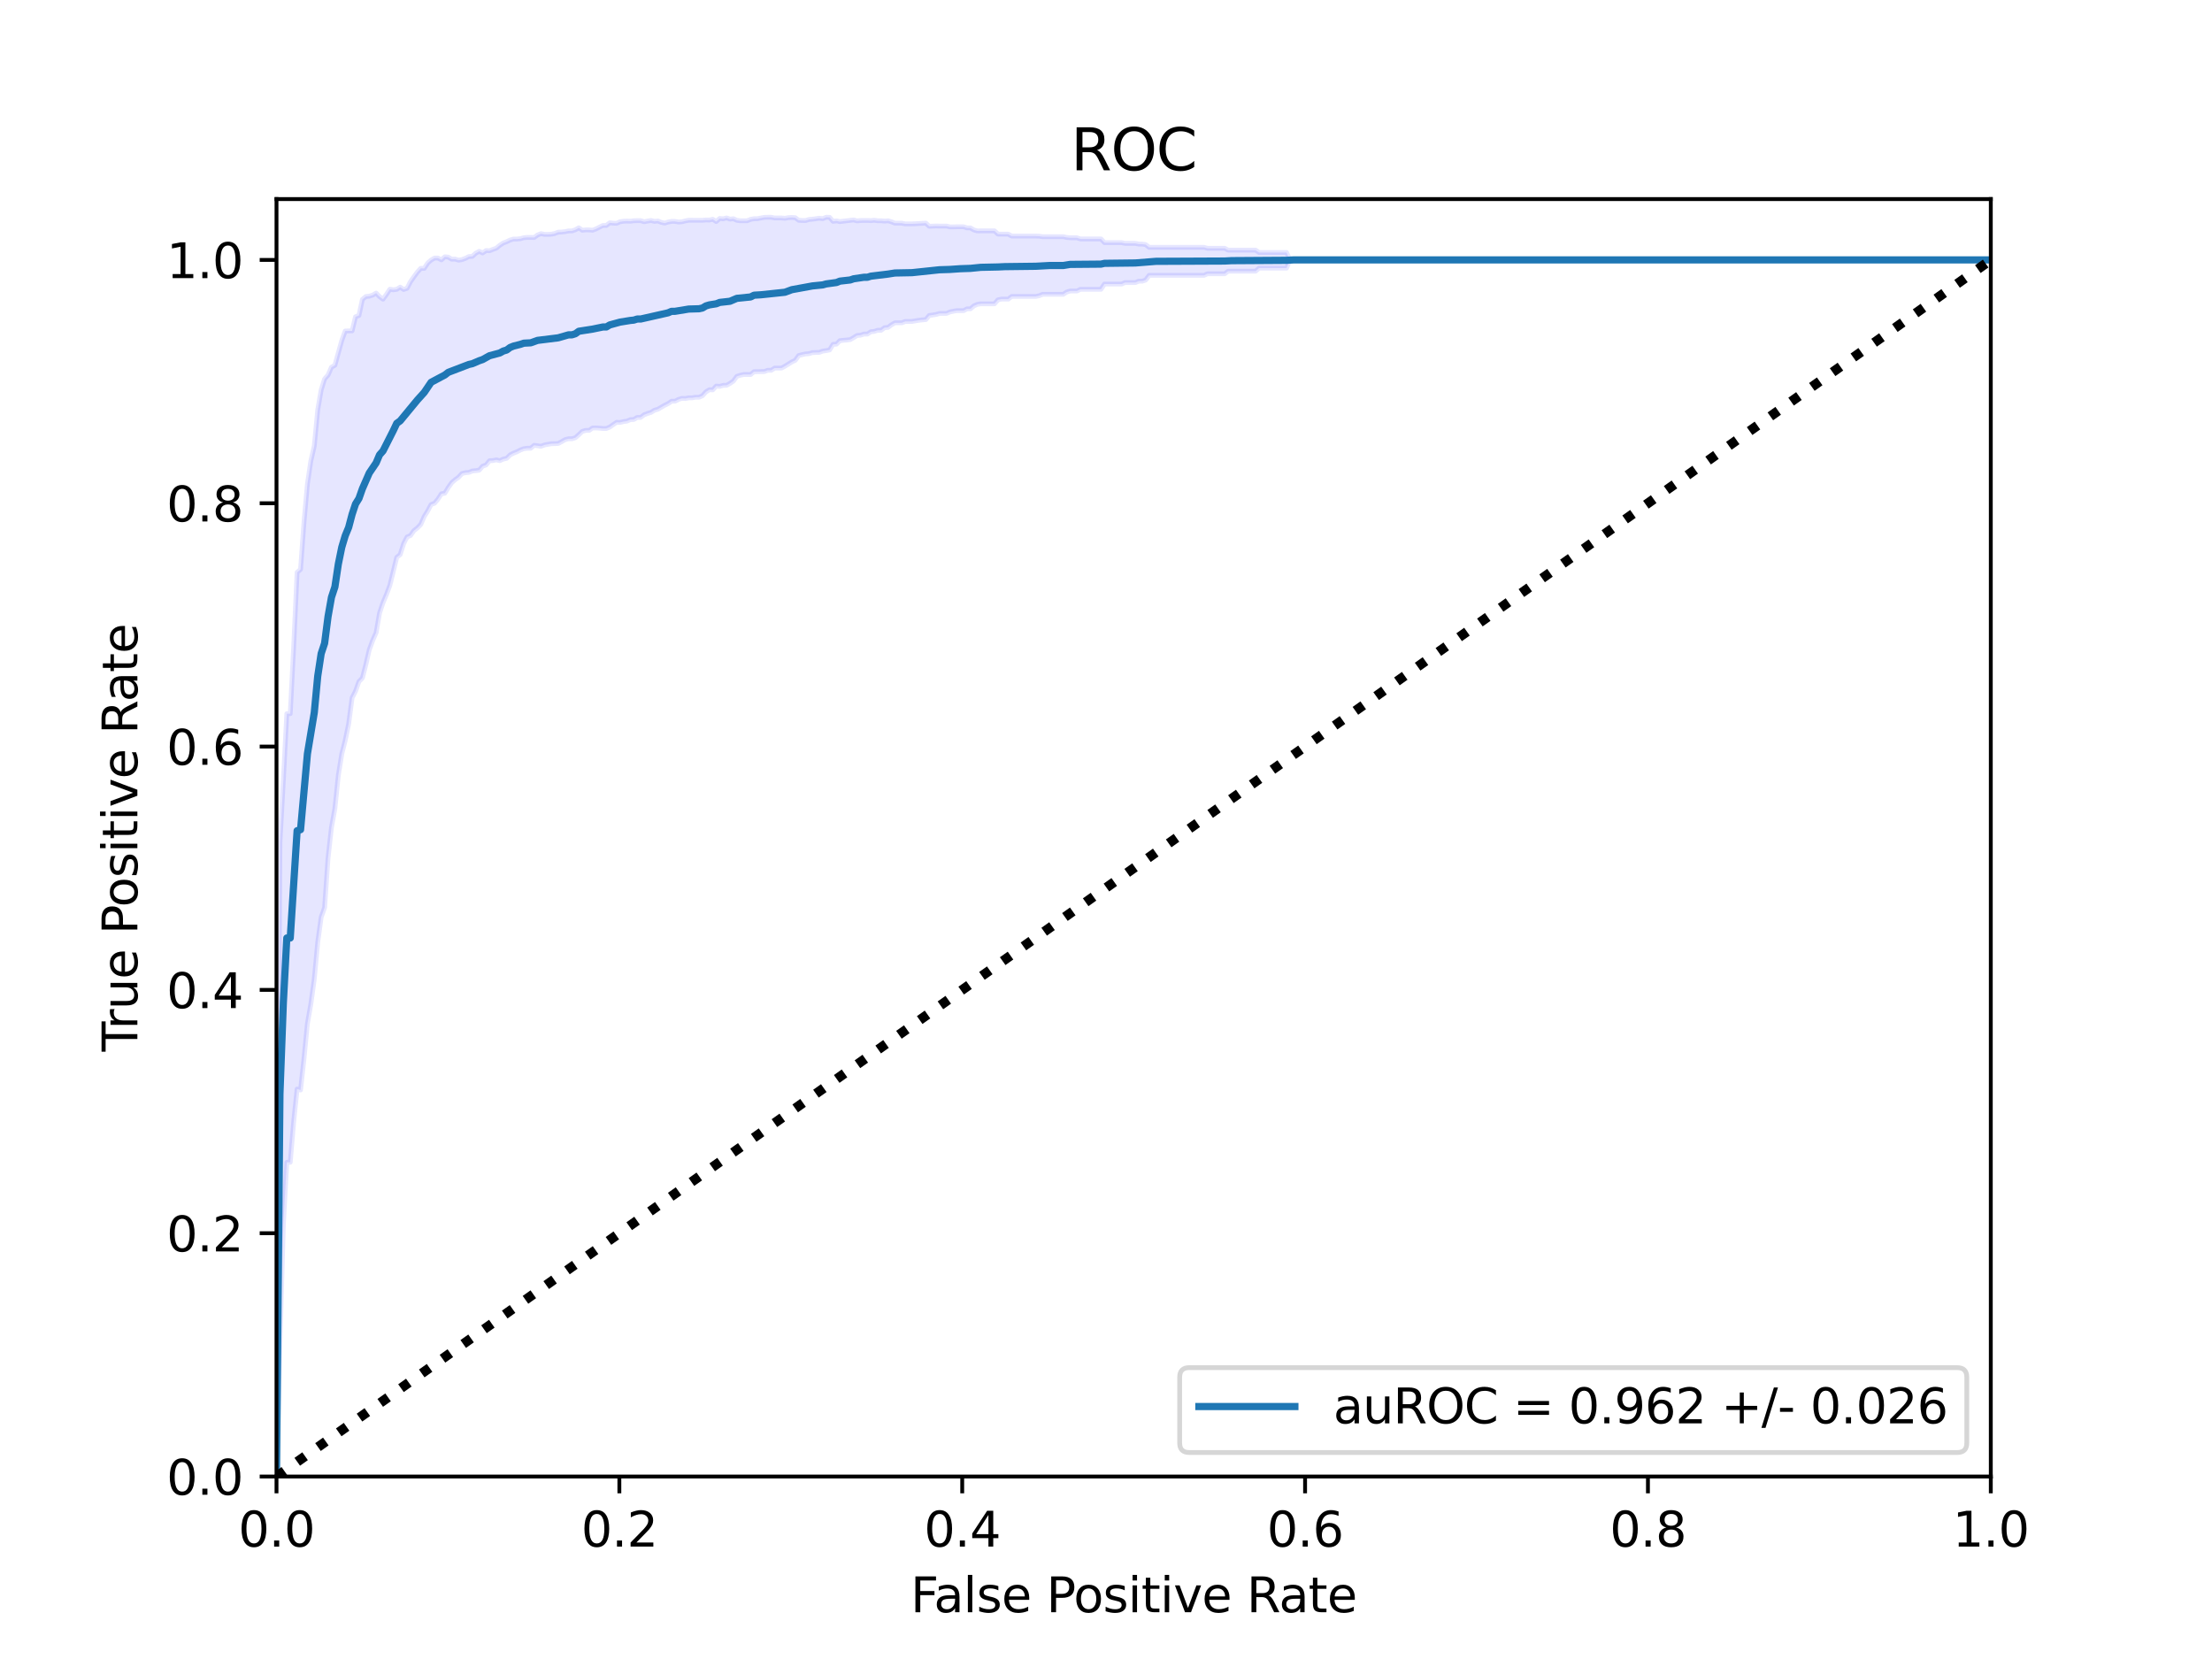 <?xml version="1.0" encoding="utf-8" standalone="no"?>
<!DOCTYPE svg PUBLIC "-//W3C//DTD SVG 1.1//EN"
  "http://www.w3.org/Graphics/SVG/1.1/DTD/svg11.dtd">
<svg xmlns:xlink="http://www.w3.org/1999/xlink" width="460.8pt" height="345.6pt" viewBox="0 0 460.8 345.6" xmlns="http://www.w3.org/2000/svg" version="1.1">
 <defs>
  <style type="text/css">*{stroke-linejoin: round; stroke-linecap: butt}</style>
 </defs>
 <g id="figure_1">
  <g id="patch_1">
   <path d="M 0 345.6 
L 460.8 345.6 
L 460.8 0 
L 0 0 
z
" style="fill: #ffffff"/>
  </g>
  <g id="axes_1">
   <g id="patch_2">
    <path d="M 57.6 307.584 
L 414.72 307.584 
L 414.72 41.472 
L 57.6 41.472 
z
" style="fill: #ffffff"/>
   </g>
   <g id="PolyCollection_1">
    <defs>
     <path id="m5f102ff384" d="M 57.6 -38.016 
L 57.6 -38.016 
L 58.316 -65.383 
L 59.031 -90.526 
L 59.747 -103.469 
L 60.463 -103.469 
L 61.178 -111.899 
L 61.894 -118.733 
L 62.61 -118.539 
L 63.325 -125.03 
L 64.041 -132.363 
L 64.757 -136.459 
L 65.472 -141.643 
L 66.188 -149.293 
L 66.904 -154.514 
L 67.619 -156.521 
L 68.335 -166.818 
L 69.051 -173.236 
L 69.766 -177.183 
L 70.482 -184.096 
L 71.198 -188.542 
L 71.913 -191.344 
L 72.629 -194.796 
L 73.345 -200.218 
L 74.06 -201.611 
L 74.776 -203.633 
L 75.492 -204.348 
L 76.207 -207.131 
L 76.923 -210.222 
L 77.639 -212.187 
L 78.354 -213.803 
L 79.07 -217.906 
L 79.786 -220.047 
L 80.501 -221.749 
L 81.217 -223.653 
L 81.933 -226.572 
L 82.648 -229.501 
L 83.364 -230.068 
L 84.08 -232.349 
L 84.796 -233.739 
L 85.511 -234.041 
L 86.227 -235.057 
L 86.943 -235.617 
L 87.658 -236.355 
L 88.374 -238.004 
L 89.09 -239.144 
L 89.805 -240.493 
L 90.521 -240.765 
L 91.237 -241.63 
L 91.952 -242.742 
L 92.668 -242.852 
L 93.384 -244.034 
L 94.099 -245.048 
L 94.815 -245.665 
L 95.531 -246.184 
L 96.246 -246.962 
L 96.962 -247.133 
L 97.678 -247.199 
L 98.393 -247.485 
L 99.109 -247.552 
L 99.825 -247.658 
L 100.54 -248.486 
L 101.256 -248.74 
L 101.972 -249.627 
L 102.687 -249.657 
L 103.403 -249.805 
L 104.119 -249.636 
L 104.834 -249.961 
L 105.55 -250.125 
L 106.266 -250.837 
L 106.981 -251.205 
L 107.697 -251.481 
L 108.413 -251.86 
L 109.128 -252.132 
L 109.844 -252.225 
L 110.56 -252.225 
L 111.275 -252.831 
L 111.991 -252.738 
L 112.707 -252.631 
L 113.422 -252.904 
L 114.138 -253.042 
L 114.854 -253.156 
L 115.569 -253.183 
L 116.285 -253.213 
L 117.001 -253.598 
L 117.716 -254.008 
L 118.432 -254.2 
L 119.148 -254.2 
L 119.863 -254.416 
L 120.579 -255.045 
L 121.295 -255.732 
L 122.01 -255.941 
L 122.726 -255.941 
L 123.442 -256.438 
L 124.157 -256.455 
L 124.873 -256.404 
L 125.589 -256.337 
L 126.304 -256.337 
L 127.02 -256.63 
L 127.736 -257.141 
L 128.451 -257.624 
L 129.167 -257.597 
L 129.883 -257.772 
L 130.598 -257.872 
L 131.314 -258.181 
L 132.03 -258.219 
L 132.745 -258.648 
L 133.461 -258.648 
L 134.177 -259.191 
L 134.893 -259.465 
L 135.608 -259.685 
L 136.324 -260.136 
L 137.04 -260.35 
L 137.755 -260.763 
L 138.471 -261.175 
L 139.187 -261.526 
L 139.902 -262.02 
L 140.618 -262.02 
L 141.334 -262.394 
L 142.049 -262.614 
L 142.765 -262.581 
L 143.481 -262.726 
L 144.196 -262.726 
L 144.912 -262.85 
L 145.628 -262.85 
L 146.343 -263.168 
L 147.059 -263.968 
L 147.775 -264.412 
L 148.49 -264.388 
L 149.206 -265.179 
L 149.922 -265.109 
L 150.637 -265.322 
L 151.353 -265.328 
L 152.069 -265.729 
L 152.784 -266.224 
L 153.5 -267.203 
L 154.216 -267.427 
L 154.931 -267.584 
L 155.647 -267.584 
L 156.363 -267.576 
L 157.078 -268.173 
L 157.794 -268.173 
L 158.51 -268.196 
L 159.225 -268.2 
L 159.941 -268.461 
L 160.657 -268.461 
L 161.372 -268.922 
L 162.088 -268.922 
L 162.804 -268.922 
L 163.519 -269.316 
L 164.235 -269.754 
L 164.951 -270.21 
L 165.666 -270.535 
L 166.382 -271.535 
L 167.098 -271.724 
L 167.813 -271.872 
L 168.529 -271.929 
L 169.245 -272.143 
L 169.96 -272.17 
L 170.676 -272.193 
L 171.392 -272.458 
L 172.107 -272.56 
L 172.823 -272.706 
L 173.539 -273.866 
L 174.254 -273.909 
L 174.97 -274.64 
L 175.686 -274.708 
L 176.401 -274.774 
L 177.117 -274.858 
L 177.833 -275.266 
L 178.548 -275.715 
L 179.264 -275.772 
L 179.98 -276.012 
L 180.695 -276.012 
L 181.411 -276.494 
L 182.127 -276.564 
L 182.842 -276.799 
L 183.558 -276.799 
L 184.274 -277.342 
L 184.989 -277.4 
L 185.705 -277.933 
L 186.421 -278.351 
L 187.137 -278.351 
L 187.852 -278.351 
L 188.568 -278.638 
L 189.284 -278.638 
L 189.999 -278.638 
L 190.715 -278.767 
L 191.431 -278.883 
L 192.146 -278.965 
L 192.862 -279.027 
L 193.578 -279.878 
L 194.293 -279.981 
L 195.009 -280.092 
L 195.725 -280.307 
L 196.44 -280.307 
L 197.156 -280.307 
L 197.872 -280.611 
L 198.587 -280.763 
L 199.303 -280.886 
L 200.019 -280.886 
L 200.734 -280.886 
L 201.45 -281.265 
L 202.166 -281.265 
L 202.881 -281.881 
L 203.597 -282.201 
L 204.313 -282.312 
L 205.028 -282.312 
L 205.744 -282.312 
L 206.46 -282.312 
L 207.175 -282.312 
L 207.891 -283.141 
L 208.607 -283.29 
L 209.322 -283.29 
L 210.038 -283.29 
L 210.754 -283.845 
L 211.469 -283.845 
L 212.185 -283.845 
L 212.901 -283.845 
L 213.616 -283.845 
L 214.332 -283.845 
L 215.048 -283.845 
L 215.763 -283.845 
L 216.479 -283.999 
L 217.195 -284.286 
L 217.91 -284.286 
L 218.626 -284.286 
L 219.342 -284.286 
L 220.057 -284.286 
L 220.773 -284.286 
L 221.489 -284.286 
L 222.204 -284.757 
L 222.92 -284.978 
L 223.636 -284.978 
L 224.351 -284.978 
L 225.067 -285.333 
L 225.783 -285.333 
L 226.498 -285.333 
L 227.214 -285.333 
L 227.93 -285.333 
L 228.645 -285.333 
L 229.361 -285.333 
L 230.077 -286.429 
L 230.792 -286.429 
L 231.508 -286.429 
L 232.224 -286.429 
L 232.939 -286.429 
L 233.655 -286.429 
L 234.371 -286.737 
L 235.086 -286.737 
L 235.802 -286.737 
L 236.518 -286.737 
L 237.234 -287.03 
L 237.949 -287.03 
L 238.665 -287.259 
L 239.381 -288.242 
L 240.096 -288.242 
L 240.812 -288.242 
L 241.528 -288.242 
L 242.243 -288.242 
L 242.959 -288.242 
L 243.675 -288.242 
L 244.39 -288.242 
L 245.106 -288.242 
L 245.822 -288.242 
L 246.537 -288.242 
L 247.253 -288.242 
L 247.969 -288.242 
L 248.684 -288.242 
L 249.4 -288.242 
L 250.116 -288.242 
L 250.831 -288.242 
L 251.547 -288.57 
L 252.263 -288.57 
L 252.978 -288.57 
L 253.694 -288.57 
L 254.41 -288.57 
L 255.125 -288.57 
L 255.841 -289.109 
L 256.557 -289.109 
L 257.272 -289.109 
L 257.988 -289.109 
L 258.704 -289.109 
L 259.419 -289.109 
L 260.135 -289.109 
L 260.851 -289.109 
L 261.566 -289.109 
L 262.282 -289.747 
L 262.998 -289.747 
L 263.713 -289.747 
L 264.429 -289.747 
L 265.145 -289.747 
L 265.86 -289.747 
L 266.576 -289.747 
L 267.292 -289.747 
L 268.007 -289.747 
L 268.723 -291.456 
L 269.439 -291.456 
L 270.154 -291.456 
L 270.87 -291.456 
L 271.586 -291.456 
L 272.301 -291.456 
L 273.017 -291.456 
L 273.733 -291.456 
L 274.448 -291.456 
L 275.164 -291.456 
L 275.88 -291.456 
L 276.595 -291.456 
L 277.311 -291.456 
L 278.027 -291.456 
L 278.742 -291.456 
L 279.458 -291.456 
L 280.174 -291.456 
L 280.889 -291.456 
L 281.605 -291.456 
L 282.321 -291.456 
L 283.036 -291.456 
L 283.752 -291.456 
L 284.468 -291.456 
L 285.183 -291.456 
L 285.899 -291.456 
L 286.615 -291.456 
L 287.331 -291.456 
L 288.046 -291.456 
L 288.762 -291.456 
L 289.478 -291.456 
L 290.193 -291.456 
L 290.909 -291.456 
L 291.625 -291.456 
L 292.34 -291.456 
L 293.056 -291.456 
L 293.772 -291.456 
L 294.487 -291.456 
L 295.203 -291.456 
L 295.919 -291.456 
L 296.634 -291.456 
L 297.35 -291.456 
L 298.066 -291.456 
L 298.781 -291.456 
L 299.497 -291.456 
L 300.213 -291.456 
L 300.928 -291.456 
L 301.644 -291.456 
L 302.36 -291.456 
L 303.075 -291.456 
L 303.791 -291.456 
L 304.507 -291.456 
L 305.222 -291.456 
L 305.938 -291.456 
L 306.654 -291.456 
L 307.369 -291.456 
L 308.085 -291.456 
L 308.801 -291.456 
L 309.516 -291.456 
L 310.232 -291.456 
L 310.948 -291.456 
L 311.663 -291.456 
L 312.379 -291.456 
L 313.095 -291.456 
L 313.81 -291.456 
L 314.526 -291.456 
L 315.242 -291.456 
L 315.957 -291.456 
L 316.673 -291.456 
L 317.389 -291.456 
L 318.104 -291.456 
L 318.82 -291.456 
L 319.536 -291.456 
L 320.251 -291.456 
L 320.967 -291.456 
L 321.683 -291.456 
L 322.398 -291.456 
L 323.114 -291.456 
L 323.83 -291.456 
L 324.545 -291.456 
L 325.261 -291.456 
L 325.977 -291.456 
L 326.692 -291.456 
L 327.408 -291.456 
L 328.124 -291.456 
L 328.839 -291.456 
L 329.555 -291.456 
L 330.271 -291.456 
L 330.986 -291.456 
L 331.702 -291.456 
L 332.418 -291.456 
L 333.133 -291.456 
L 333.849 -291.456 
L 334.565 -291.456 
L 335.28 -291.456 
L 335.996 -291.456 
L 336.712 -291.456 
L 337.427 -291.456 
L 338.143 -291.456 
L 338.859 -291.456 
L 339.575 -291.456 
L 340.29 -291.456 
L 341.006 -291.456 
L 341.722 -291.456 
L 342.437 -291.456 
L 343.153 -291.456 
L 343.869 -291.456 
L 344.584 -291.456 
L 345.3 -291.456 
L 346.016 -291.456 
L 346.731 -291.456 
L 347.447 -291.456 
L 348.163 -291.456 
L 348.878 -291.456 
L 349.594 -291.456 
L 350.31 -291.456 
L 351.025 -291.456 
L 351.741 -291.456 
L 352.457 -291.456 
L 353.172 -291.456 
L 353.888 -291.456 
L 354.604 -291.456 
L 355.319 -291.456 
L 356.035 -291.456 
L 356.751 -291.456 
L 357.466 -291.456 
L 358.182 -291.456 
L 358.898 -291.456 
L 359.613 -291.456 
L 360.329 -291.456 
L 361.045 -291.456 
L 361.76 -291.456 
L 362.476 -291.456 
L 363.192 -291.456 
L 363.907 -291.456 
L 364.623 -291.456 
L 365.339 -291.456 
L 366.054 -291.456 
L 366.77 -291.456 
L 367.486 -291.456 
L 368.201 -291.456 
L 368.917 -291.456 
L 369.633 -291.456 
L 370.348 -291.456 
L 371.064 -291.456 
L 371.78 -291.456 
L 372.495 -291.456 
L 373.211 -291.456 
L 373.927 -291.456 
L 374.642 -291.456 
L 375.358 -291.456 
L 376.074 -291.456 
L 376.789 -291.456 
L 377.505 -291.456 
L 378.221 -291.456 
L 378.936 -291.456 
L 379.652 -291.456 
L 380.368 -291.456 
L 381.083 -291.456 
L 381.799 -291.456 
L 382.515 -291.456 
L 383.23 -291.456 
L 383.946 -291.456 
L 384.662 -291.456 
L 385.377 -291.456 
L 386.093 -291.456 
L 386.809 -291.456 
L 387.524 -291.456 
L 388.24 -291.456 
L 388.956 -291.456 
L 389.672 -291.456 
L 390.387 -291.456 
L 391.103 -291.456 
L 391.819 -291.456 
L 392.534 -291.456 
L 393.25 -291.456 
L 393.966 -291.456 
L 394.681 -291.456 
L 395.397 -291.456 
L 396.113 -291.456 
L 396.828 -291.456 
L 397.544 -291.456 
L 398.26 -291.456 
L 398.975 -291.456 
L 399.691 -291.456 
L 400.407 -291.456 
L 401.122 -291.456 
L 401.838 -291.456 
L 402.554 -291.456 
L 403.269 -291.456 
L 403.985 -291.456 
L 404.701 -291.456 
L 405.416 -291.456 
L 406.132 -291.456 
L 406.848 -291.456 
L 407.563 -291.456 
L 408.279 -291.456 
L 408.995 -291.456 
L 409.71 -291.456 
L 410.426 -291.456 
L 411.142 -291.456 
L 411.857 -291.456 
L 412.573 -291.456 
L 413.289 -291.456 
L 414.004 -291.456 
L 414.72 -291.456 
L 414.72 -291.456 
L 414.72 -291.456 
L 414.004 -291.456 
L 413.289 -291.456 
L 412.573 -291.456 
L 411.857 -291.456 
L 411.142 -291.456 
L 410.426 -291.456 
L 409.71 -291.456 
L 408.995 -291.456 
L 408.279 -291.456 
L 407.563 -291.456 
L 406.848 -291.456 
L 406.132 -291.456 
L 405.416 -291.456 
L 404.701 -291.456 
L 403.985 -291.456 
L 403.269 -291.456 
L 402.554 -291.456 
L 401.838 -291.456 
L 401.122 -291.456 
L 400.407 -291.456 
L 399.691 -291.456 
L 398.975 -291.456 
L 398.26 -291.456 
L 397.544 -291.456 
L 396.828 -291.456 
L 396.113 -291.456 
L 395.397 -291.456 
L 394.681 -291.456 
L 393.966 -291.456 
L 393.25 -291.456 
L 392.534 -291.456 
L 391.819 -291.456 
L 391.103 -291.456 
L 390.387 -291.456 
L 389.672 -291.456 
L 388.956 -291.456 
L 388.24 -291.456 
L 387.524 -291.456 
L 386.809 -291.456 
L 386.093 -291.456 
L 385.377 -291.456 
L 384.662 -291.456 
L 383.946 -291.456 
L 383.23 -291.456 
L 382.515 -291.456 
L 381.799 -291.456 
L 381.083 -291.456 
L 380.368 -291.456 
L 379.652 -291.456 
L 378.936 -291.456 
L 378.221 -291.456 
L 377.505 -291.456 
L 376.789 -291.456 
L 376.074 -291.456 
L 375.358 -291.456 
L 374.642 -291.456 
L 373.927 -291.456 
L 373.211 -291.456 
L 372.495 -291.456 
L 371.78 -291.456 
L 371.064 -291.456 
L 370.348 -291.456 
L 369.633 -291.456 
L 368.917 -291.456 
L 368.201 -291.456 
L 367.486 -291.456 
L 366.77 -291.456 
L 366.054 -291.456 
L 365.339 -291.456 
L 364.623 -291.456 
L 363.907 -291.456 
L 363.192 -291.456 
L 362.476 -291.456 
L 361.76 -291.456 
L 361.045 -291.456 
L 360.329 -291.456 
L 359.613 -291.456 
L 358.898 -291.456 
L 358.182 -291.456 
L 357.466 -291.456 
L 356.751 -291.456 
L 356.035 -291.456 
L 355.319 -291.456 
L 354.604 -291.456 
L 353.888 -291.456 
L 353.172 -291.456 
L 352.457 -291.456 
L 351.741 -291.456 
L 351.025 -291.456 
L 350.31 -291.456 
L 349.594 -291.456 
L 348.878 -291.456 
L 348.163 -291.456 
L 347.447 -291.456 
L 346.731 -291.456 
L 346.016 -291.456 
L 345.3 -291.456 
L 344.584 -291.456 
L 343.869 -291.456 
L 343.153 -291.456 
L 342.437 -291.456 
L 341.722 -291.456 
L 341.006 -291.456 
L 340.29 -291.456 
L 339.575 -291.456 
L 338.859 -291.456 
L 338.143 -291.456 
L 337.427 -291.456 
L 336.712 -291.456 
L 335.996 -291.456 
L 335.28 -291.456 
L 334.565 -291.456 
L 333.849 -291.456 
L 333.133 -291.456 
L 332.418 -291.456 
L 331.702 -291.456 
L 330.986 -291.456 
L 330.271 -291.456 
L 329.555 -291.456 
L 328.839 -291.456 
L 328.124 -291.456 
L 327.408 -291.456 
L 326.692 -291.456 
L 325.977 -291.456 
L 325.261 -291.456 
L 324.545 -291.456 
L 323.83 -291.456 
L 323.114 -291.456 
L 322.398 -291.456 
L 321.683 -291.456 
L 320.967 -291.456 
L 320.251 -291.456 
L 319.536 -291.456 
L 318.82 -291.456 
L 318.104 -291.456 
L 317.389 -291.456 
L 316.673 -291.456 
L 315.957 -291.456 
L 315.242 -291.456 
L 314.526 -291.456 
L 313.81 -291.456 
L 313.095 -291.456 
L 312.379 -291.456 
L 311.663 -291.456 
L 310.948 -291.456 
L 310.232 -291.456 
L 309.516 -291.456 
L 308.801 -291.456 
L 308.085 -291.456 
L 307.369 -291.456 
L 306.654 -291.456 
L 305.938 -291.456 
L 305.222 -291.456 
L 304.507 -291.456 
L 303.791 -291.456 
L 303.075 -291.456 
L 302.36 -291.456 
L 301.644 -291.456 
L 300.928 -291.456 
L 300.213 -291.456 
L 299.497 -291.456 
L 298.781 -291.456 
L 298.066 -291.456 
L 297.35 -291.456 
L 296.634 -291.456 
L 295.919 -291.456 
L 295.203 -291.456 
L 294.487 -291.456 
L 293.772 -291.456 
L 293.056 -291.456 
L 292.34 -291.456 
L 291.625 -291.456 
L 290.909 -291.456 
L 290.193 -291.456 
L 289.478 -291.456 
L 288.762 -291.456 
L 288.046 -291.456 
L 287.331 -291.456 
L 286.615 -291.456 
L 285.899 -291.456 
L 285.183 -291.456 
L 284.468 -291.456 
L 283.752 -291.456 
L 283.036 -291.456 
L 282.321 -291.456 
L 281.605 -291.456 
L 280.889 -291.456 
L 280.174 -291.456 
L 279.458 -291.456 
L 278.742 -291.456 
L 278.027 -291.456 
L 277.311 -291.456 
L 276.595 -291.456 
L 275.88 -291.456 
L 275.164 -291.456 
L 274.448 -291.456 
L 273.733 -291.456 
L 273.017 -291.456 
L 272.301 -291.456 
L 271.586 -291.456 
L 270.87 -291.456 
L 270.154 -291.456 
L 269.439 -291.456 
L 268.723 -291.456 
L 268.007 -293.001 
L 267.292 -293.001 
L 266.576 -293.001 
L 265.86 -293.001 
L 265.145 -293.001 
L 264.429 -293.001 
L 263.713 -293.001 
L 262.998 -293.001 
L 262.282 -293.001 
L 261.566 -293.49 
L 260.851 -293.49 
L 260.135 -293.49 
L 259.419 -293.49 
L 258.704 -293.49 
L 257.988 -293.49 
L 257.272 -293.49 
L 256.557 -293.49 
L 255.841 -293.49 
L 255.125 -293.876 
L 254.41 -293.876 
L 253.694 -293.876 
L 252.978 -293.876 
L 252.263 -293.876 
L 251.547 -293.876 
L 250.831 -294.077 
L 250.116 -294.077 
L 249.4 -294.077 
L 248.684 -294.077 
L 247.969 -294.077 
L 247.253 -294.077 
L 246.537 -294.077 
L 245.822 -294.077 
L 245.106 -294.077 
L 244.39 -294.077 
L 243.675 -294.077 
L 242.959 -294.077 
L 242.243 -294.077 
L 241.528 -294.077 
L 240.812 -294.077 
L 240.096 -294.077 
L 239.381 -294.077 
L 238.665 -294.647 
L 237.949 -294.753 
L 237.234 -294.753 
L 236.518 -294.9 
L 235.802 -294.9 
L 235.086 -294.9 
L 234.371 -294.9 
L 233.655 -295.055 
L 232.939 -295.055 
L 232.224 -295.055 
L 231.508 -295.055 
L 230.792 -295.055 
L 230.077 -295.055 
L 229.361 -295.821 
L 228.645 -295.821 
L 227.93 -295.821 
L 227.214 -295.821 
L 226.498 -295.821 
L 225.783 -295.821 
L 225.067 -295.821 
L 224.351 -296.066 
L 223.636 -296.066 
L 222.92 -296.066 
L 222.204 -296.138 
L 221.489 -296.292 
L 220.773 -296.292 
L 220.057 -296.292 
L 219.342 -296.292 
L 218.626 -296.292 
L 217.91 -296.292 
L 217.195 -296.292 
L 216.479 -296.398 
L 215.763 -296.419 
L 215.048 -296.419 
L 214.332 -296.419 
L 213.616 -296.419 
L 212.901 -296.419 
L 212.185 -296.419 
L 211.469 -296.419 
L 210.754 -296.419 
L 210.038 -296.82 
L 209.322 -296.82 
L 208.607 -296.82 
L 207.891 -296.832 
L 207.175 -297.507 
L 206.46 -297.507 
L 205.744 -297.507 
L 205.028 -297.507 
L 204.313 -297.507 
L 203.597 -297.495 
L 202.881 -297.688 
L 202.166 -298.123 
L 201.45 -298.123 
L 200.734 -298.356 
L 200.019 -298.356 
L 199.303 -298.356 
L 198.587 -298.339 
L 197.872 -298.332 
L 197.156 -298.503 
L 196.44 -298.503 
L 195.725 -298.503 
L 195.009 -298.523 
L 194.293 -298.494 
L 193.578 -298.46 
L 192.862 -299.129 
L 192.146 -299.082 
L 191.431 -299.036 
L 190.715 -298.999 
L 189.999 -298.965 
L 189.284 -298.965 
L 188.568 -298.965 
L 187.852 -299.11 
L 187.137 -299.11 
L 186.421 -299.11 
L 185.705 -299.395 
L 184.989 -299.606 
L 184.274 -299.546 
L 183.558 -299.61 
L 182.842 -299.61 
L 182.127 -299.708 
L 181.411 -299.641 
L 180.695 -299.67 
L 179.98 -299.67 
L 179.264 -299.657 
L 178.548 -299.58 
L 177.833 -299.782 
L 177.117 -299.697 
L 176.401 -299.612 
L 175.686 -299.524 
L 174.97 -299.434 
L 174.254 -299.585 
L 173.539 -299.488 
L 172.823 -300.326 
L 172.107 -300.346 
L 171.392 -300.044 
L 170.676 -300.14 
L 169.96 -300.039 
L 169.245 -299.933 
L 168.529 -299.877 
L 167.813 -299.651 
L 167.098 -299.667 
L 166.382 -299.706 
L 165.666 -300.256 
L 164.951 -300.296 
L 164.235 -300.265 
L 163.519 -300.127 
L 162.804 -300.199 
L 162.088 -300.199 
L 161.372 -300.199 
L 160.657 -300.342 
L 159.941 -300.342 
L 159.225 -300.322 
L 158.51 -300.189 
L 157.794 -300.037 
L 157.078 -300.037 
L 156.363 -299.902 
L 155.647 -299.611 
L 154.931 -299.611 
L 154.216 -299.611 
L 153.5 -299.697 
L 152.784 -300.032 
L 152.069 -299.952 
L 151.353 -300.199 
L 150.637 -300.018 
L 149.922 -300.09 
L 149.206 -299.45 
L 148.49 -299.912 
L 147.775 -299.76 
L 147.059 -299.775 
L 146.343 -299.707 
L 145.628 -299.711 
L 144.912 -299.711 
L 144.196 -299.715 
L 143.481 -299.715 
L 142.765 -299.582 
L 142.049 -299.396 
L 141.334 -299.354 
L 140.618 -299.478 
L 139.902 -299.478 
L 139.187 -299.347 
L 138.471 -299.122 
L 137.755 -299.283 
L 137.04 -299.562 
L 136.324 -299.484 
L 135.608 -299.667 
L 134.893 -299.537 
L 134.177 -299.409 
L 133.461 -299.635 
L 132.745 -299.635 
L 132.03 -299.611 
L 131.314 -299.512 
L 130.598 -299.539 
L 129.883 -299.513 
L 129.167 -299.401 
L 128.451 -299.084 
L 127.736 -299.114 
L 127.02 -299.188 
L 126.304 -298.629 
L 125.589 -298.629 
L 124.873 -298.274 
L 124.157 -297.909 
L 123.442 -297.64 
L 122.726 -297.704 
L 122.01 -297.704 
L 121.295 -297.636 
L 120.579 -298.141 
L 119.863 -297.734 
L 119.148 -297.494 
L 118.432 -297.494 
L 117.716 -297.345 
L 117.001 -297.265 
L 116.285 -297.239 
L 115.569 -296.953 
L 114.854 -296.81 
L 114.138 -296.771 
L 113.422 -296.78 
L 112.707 -296.925 
L 111.991 -296.649 
L 111.275 -296.128 
L 110.56 -296.142 
L 109.844 -296.142 
L 109.128 -296.085 
L 108.413 -295.876 
L 107.697 -295.802 
L 106.981 -295.807 
L 106.266 -295.594 
L 105.55 -295.241 
L 104.834 -294.976 
L 104.119 -294.504 
L 103.403 -293.904 
L 102.687 -293.645 
L 101.972 -293.364 
L 101.256 -293.403 
L 100.54 -292.905 
L 99.825 -293.246 
L 99.109 -292.856 
L 98.393 -292.188 
L 97.678 -292.156 
L 96.962 -291.781 
L 96.246 -291.524 
L 95.531 -291.392 
L 94.815 -291.624 
L 94.099 -291.598 
L 93.384 -292.032 
L 92.668 -292.106 
L 91.952 -291.463 
L 91.237 -291.842 
L 90.521 -291.839 
L 89.805 -291.422 
L 89.09 -290.789 
L 88.374 -289.693 
L 87.658 -289.701 
L 86.943 -288.91 
L 86.227 -287.937 
L 85.511 -286.915 
L 84.796 -285.53 
L 84.08 -285.291 
L 83.364 -285.779 
L 82.648 -285.322 
L 81.933 -285.231 
L 81.217 -285.346 
L 80.501 -284.259 
L 79.786 -283.274 
L 79.07 -283.805 
L 78.354 -284.545 
L 77.639 -284.124 
L 76.923 -283.896 
L 76.207 -283.819 
L 75.492 -283.227 
L 74.776 -279.881 
L 74.06 -279.604 
L 73.345 -276.668 
L 72.629 -276.664 
L 71.913 -276.637 
L 71.198 -274.665 
L 70.482 -272.111 
L 69.766 -269.499 
L 69.051 -269.11 
L 68.335 -267.465 
L 67.619 -266.656 
L 66.904 -264.359 
L 66.188 -260.19 
L 65.472 -252.697 
L 64.757 -249.591 
L 64.041 -244.777 
L 63.325 -236.767 
L 62.61 -226.989 
L 61.894 -226.363 
L 61.178 -210.828 
L 60.463 -196.924 
L 59.747 -196.924 
L 59.031 -183.116 
L 58.316 -170.054 
L 57.6 -38.016 
z
" style="stroke: #0000ff; stroke-opacity: 0.1"/>
    </defs>
    <g clip-path="url(#pfdc77bda0d)">
     <use xlink:href="#m5f102ff384" x="0" y="345.6" style="fill: #0000ff; fill-opacity: 0.1; stroke: #0000ff; stroke-opacity: 0.1"/>
    </g>
   </g>
   <g id="matplotlib.axis_1">
    <g id="xtick_1">
     <g id="line2d_1">
      <defs>
       <path id="mb37c12e444" d="M 0 0 
L 0 3.5 
" style="stroke: #000000; stroke-width: 0.8"/>
      </defs>
      <g>
       <use xlink:href="#mb37c12e444" x="57.6" y="307.584" style="stroke: #000000; stroke-width: 0.8"/>
      </g>
     </g>
     <g id="text_1">
      <!-- 0.0 -->
      <g transform="translate(49.648 322.182) scale(0.1 -0.1)">
       <defs>
        <path id="DejaVuSans-30" d="M 2034 4250 
Q 1547 4250 1301 3770 
Q 1056 3291 1056 2328 
Q 1056 1369 1301 889 
Q 1547 409 2034 409 
Q 2525 409 2770 889 
Q 3016 1369 3016 2328 
Q 3016 3291 2770 3770 
Q 2525 4250 2034 4250 
z
M 2034 4750 
Q 2819 4750 3233 4129 
Q 3647 3509 3647 2328 
Q 3647 1150 3233 529 
Q 2819 -91 2034 -91 
Q 1250 -91 836 529 
Q 422 1150 422 2328 
Q 422 3509 836 4129 
Q 1250 4750 2034 4750 
z
" transform="scale(0.016)"/>
        <path id="DejaVuSans-2e" d="M 684 794 
L 1344 794 
L 1344 0 
L 684 0 
L 684 794 
z
" transform="scale(0.016)"/>
       </defs>
       <use xlink:href="#DejaVuSans-30"/>
       <use xlink:href="#DejaVuSans-2e" x="63.623"/>
       <use xlink:href="#DejaVuSans-30" x="95.41"/>
      </g>
     </g>
    </g>
    <g id="xtick_2">
     <g id="line2d_2">
      <g>
       <use xlink:href="#mb37c12e444" x="129.024" y="307.584" style="stroke: #000000; stroke-width: 0.8"/>
      </g>
     </g>
     <g id="text_2">
      <!-- 0.2 -->
      <g transform="translate(121.072 322.182) scale(0.1 -0.1)">
       <defs>
        <path id="DejaVuSans-32" d="M 1228 531 
L 3431 531 
L 3431 0 
L 469 0 
L 469 531 
Q 828 903 1448 1529 
Q 2069 2156 2228 2338 
Q 2531 2678 2651 2914 
Q 2772 3150 2772 3378 
Q 2772 3750 2511 3984 
Q 2250 4219 1831 4219 
Q 1534 4219 1204 4116 
Q 875 4013 500 3803 
L 500 4441 
Q 881 4594 1212 4672 
Q 1544 4750 1819 4750 
Q 2544 4750 2975 4387 
Q 3406 4025 3406 3419 
Q 3406 3131 3298 2873 
Q 3191 2616 2906 2266 
Q 2828 2175 2409 1742 
Q 1991 1309 1228 531 
z
" transform="scale(0.016)"/>
       </defs>
       <use xlink:href="#DejaVuSans-30"/>
       <use xlink:href="#DejaVuSans-2e" x="63.623"/>
       <use xlink:href="#DejaVuSans-32" x="95.41"/>
      </g>
     </g>
    </g>
    <g id="xtick_3">
     <g id="line2d_3">
      <g>
       <use xlink:href="#mb37c12e444" x="200.448" y="307.584" style="stroke: #000000; stroke-width: 0.8"/>
      </g>
     </g>
     <g id="text_3">
      <!-- 0.4 -->
      <g transform="translate(192.496 322.182) scale(0.1 -0.1)">
       <defs>
        <path id="DejaVuSans-34" d="M 2419 4116 
L 825 1625 
L 2419 1625 
L 2419 4116 
z
M 2253 4666 
L 3047 4666 
L 3047 1625 
L 3713 1625 
L 3713 1100 
L 3047 1100 
L 3047 0 
L 2419 0 
L 2419 1100 
L 313 1100 
L 313 1709 
L 2253 4666 
z
" transform="scale(0.016)"/>
       </defs>
       <use xlink:href="#DejaVuSans-30"/>
       <use xlink:href="#DejaVuSans-2e" x="63.623"/>
       <use xlink:href="#DejaVuSans-34" x="95.41"/>
      </g>
     </g>
    </g>
    <g id="xtick_4">
     <g id="line2d_4">
      <g>
       <use xlink:href="#mb37c12e444" x="271.872" y="307.584" style="stroke: #000000; stroke-width: 0.8"/>
      </g>
     </g>
     <g id="text_4">
      <!-- 0.6 -->
      <g transform="translate(263.92 322.182) scale(0.1 -0.1)">
       <defs>
        <path id="DejaVuSans-36" d="M 2113 2584 
Q 1688 2584 1439 2293 
Q 1191 2003 1191 1497 
Q 1191 994 1439 701 
Q 1688 409 2113 409 
Q 2538 409 2786 701 
Q 3034 994 3034 1497 
Q 3034 2003 2786 2293 
Q 2538 2584 2113 2584 
z
M 3366 4563 
L 3366 3988 
Q 3128 4100 2886 4159 
Q 2644 4219 2406 4219 
Q 1781 4219 1451 3797 
Q 1122 3375 1075 2522 
Q 1259 2794 1537 2939 
Q 1816 3084 2150 3084 
Q 2853 3084 3261 2657 
Q 3669 2231 3669 1497 
Q 3669 778 3244 343 
Q 2819 -91 2113 -91 
Q 1303 -91 875 529 
Q 447 1150 447 2328 
Q 447 3434 972 4092 
Q 1497 4750 2381 4750 
Q 2619 4750 2861 4703 
Q 3103 4656 3366 4563 
z
" transform="scale(0.016)"/>
       </defs>
       <use xlink:href="#DejaVuSans-30"/>
       <use xlink:href="#DejaVuSans-2e" x="63.623"/>
       <use xlink:href="#DejaVuSans-36" x="95.41"/>
      </g>
     </g>
    </g>
    <g id="xtick_5">
     <g id="line2d_5">
      <g>
       <use xlink:href="#mb37c12e444" x="343.296" y="307.584" style="stroke: #000000; stroke-width: 0.8"/>
      </g>
     </g>
     <g id="text_5">
      <!-- 0.8 -->
      <g transform="translate(335.344 322.182) scale(0.1 -0.1)">
       <defs>
        <path id="DejaVuSans-38" d="M 2034 2216 
Q 1584 2216 1326 1975 
Q 1069 1734 1069 1313 
Q 1069 891 1326 650 
Q 1584 409 2034 409 
Q 2484 409 2743 651 
Q 3003 894 3003 1313 
Q 3003 1734 2745 1975 
Q 2488 2216 2034 2216 
z
M 1403 2484 
Q 997 2584 770 2862 
Q 544 3141 544 3541 
Q 544 4100 942 4425 
Q 1341 4750 2034 4750 
Q 2731 4750 3128 4425 
Q 3525 4100 3525 3541 
Q 3525 3141 3298 2862 
Q 3072 2584 2669 2484 
Q 3125 2378 3379 2068 
Q 3634 1759 3634 1313 
Q 3634 634 3220 271 
Q 2806 -91 2034 -91 
Q 1263 -91 848 271 
Q 434 634 434 1313 
Q 434 1759 690 2068 
Q 947 2378 1403 2484 
z
M 1172 3481 
Q 1172 3119 1398 2916 
Q 1625 2713 2034 2713 
Q 2441 2713 2670 2916 
Q 2900 3119 2900 3481 
Q 2900 3844 2670 4047 
Q 2441 4250 2034 4250 
Q 1625 4250 1398 4047 
Q 1172 3844 1172 3481 
z
" transform="scale(0.016)"/>
       </defs>
       <use xlink:href="#DejaVuSans-30"/>
       <use xlink:href="#DejaVuSans-2e" x="63.623"/>
       <use xlink:href="#DejaVuSans-38" x="95.41"/>
      </g>
     </g>
    </g>
    <g id="xtick_6">
     <g id="line2d_6">
      <g>
       <use xlink:href="#mb37c12e444" x="414.72" y="307.584" style="stroke: #000000; stroke-width: 0.8"/>
      </g>
     </g>
     <g id="text_6">
      <!-- 1.0 -->
      <g transform="translate(406.768 322.182) scale(0.1 -0.1)">
       <defs>
        <path id="DejaVuSans-31" d="M 794 531 
L 1825 531 
L 1825 4091 
L 703 3866 
L 703 4441 
L 1819 4666 
L 2450 4666 
L 2450 531 
L 3481 531 
L 3481 0 
L 794 0 
L 794 531 
z
" transform="scale(0.016)"/>
       </defs>
       <use xlink:href="#DejaVuSans-31"/>
       <use xlink:href="#DejaVuSans-2e" x="63.623"/>
       <use xlink:href="#DejaVuSans-30" x="95.41"/>
      </g>
     </g>
    </g>
    <g id="text_7">
     <!-- False Positive Rate -->
     <g transform="translate(189.694 335.861) scale(0.1 -0.1)">
      <defs>
       <path id="DejaVuSans-46" d="M 628 4666 
L 3309 4666 
L 3309 4134 
L 1259 4134 
L 1259 2759 
L 3109 2759 
L 3109 2228 
L 1259 2228 
L 1259 0 
L 628 0 
L 628 4666 
z
" transform="scale(0.016)"/>
       <path id="DejaVuSans-61" d="M 2194 1759 
Q 1497 1759 1228 1600 
Q 959 1441 959 1056 
Q 959 750 1161 570 
Q 1363 391 1709 391 
Q 2188 391 2477 730 
Q 2766 1069 2766 1631 
L 2766 1759 
L 2194 1759 
z
M 3341 1997 
L 3341 0 
L 2766 0 
L 2766 531 
Q 2569 213 2275 61 
Q 1981 -91 1556 -91 
Q 1019 -91 701 211 
Q 384 513 384 1019 
Q 384 1609 779 1909 
Q 1175 2209 1959 2209 
L 2766 2209 
L 2766 2266 
Q 2766 2663 2505 2880 
Q 2244 3097 1772 3097 
Q 1472 3097 1187 3025 
Q 903 2953 641 2809 
L 641 3341 
Q 956 3463 1253 3523 
Q 1550 3584 1831 3584 
Q 2591 3584 2966 3190 
Q 3341 2797 3341 1997 
z
" transform="scale(0.016)"/>
       <path id="DejaVuSans-6c" d="M 603 4863 
L 1178 4863 
L 1178 0 
L 603 0 
L 603 4863 
z
" transform="scale(0.016)"/>
       <path id="DejaVuSans-73" d="M 2834 3397 
L 2834 2853 
Q 2591 2978 2328 3040 
Q 2066 3103 1784 3103 
Q 1356 3103 1142 2972 
Q 928 2841 928 2578 
Q 928 2378 1081 2264 
Q 1234 2150 1697 2047 
L 1894 2003 
Q 2506 1872 2764 1633 
Q 3022 1394 3022 966 
Q 3022 478 2636 193 
Q 2250 -91 1575 -91 
Q 1294 -91 989 -36 
Q 684 19 347 128 
L 347 722 
Q 666 556 975 473 
Q 1284 391 1588 391 
Q 1994 391 2212 530 
Q 2431 669 2431 922 
Q 2431 1156 2273 1281 
Q 2116 1406 1581 1522 
L 1381 1569 
Q 847 1681 609 1914 
Q 372 2147 372 2553 
Q 372 3047 722 3315 
Q 1072 3584 1716 3584 
Q 2034 3584 2315 3537 
Q 2597 3491 2834 3397 
z
" transform="scale(0.016)"/>
       <path id="DejaVuSans-65" d="M 3597 1894 
L 3597 1613 
L 953 1613 
Q 991 1019 1311 708 
Q 1631 397 2203 397 
Q 2534 397 2845 478 
Q 3156 559 3463 722 
L 3463 178 
Q 3153 47 2828 -22 
Q 2503 -91 2169 -91 
Q 1331 -91 842 396 
Q 353 884 353 1716 
Q 353 2575 817 3079 
Q 1281 3584 2069 3584 
Q 2775 3584 3186 3129 
Q 3597 2675 3597 1894 
z
M 3022 2063 
Q 3016 2534 2758 2815 
Q 2500 3097 2075 3097 
Q 1594 3097 1305 2825 
Q 1016 2553 972 2059 
L 3022 2063 
z
" transform="scale(0.016)"/>
       <path id="DejaVuSans-20" transform="scale(0.016)"/>
       <path id="DejaVuSans-50" d="M 1259 4147 
L 1259 2394 
L 2053 2394 
Q 2494 2394 2734 2622 
Q 2975 2850 2975 3272 
Q 2975 3691 2734 3919 
Q 2494 4147 2053 4147 
L 1259 4147 
z
M 628 4666 
L 2053 4666 
Q 2838 4666 3239 4311 
Q 3641 3956 3641 3272 
Q 3641 2581 3239 2228 
Q 2838 1875 2053 1875 
L 1259 1875 
L 1259 0 
L 628 0 
L 628 4666 
z
" transform="scale(0.016)"/>
       <path id="DejaVuSans-6f" d="M 1959 3097 
Q 1497 3097 1228 2736 
Q 959 2375 959 1747 
Q 959 1119 1226 758 
Q 1494 397 1959 397 
Q 2419 397 2687 759 
Q 2956 1122 2956 1747 
Q 2956 2369 2687 2733 
Q 2419 3097 1959 3097 
z
M 1959 3584 
Q 2709 3584 3137 3096 
Q 3566 2609 3566 1747 
Q 3566 888 3137 398 
Q 2709 -91 1959 -91 
Q 1206 -91 779 398 
Q 353 888 353 1747 
Q 353 2609 779 3096 
Q 1206 3584 1959 3584 
z
" transform="scale(0.016)"/>
       <path id="DejaVuSans-69" d="M 603 3500 
L 1178 3500 
L 1178 0 
L 603 0 
L 603 3500 
z
M 603 4863 
L 1178 4863 
L 1178 4134 
L 603 4134 
L 603 4863 
z
" transform="scale(0.016)"/>
       <path id="DejaVuSans-74" d="M 1172 4494 
L 1172 3500 
L 2356 3500 
L 2356 3053 
L 1172 3053 
L 1172 1153 
Q 1172 725 1289 603 
Q 1406 481 1766 481 
L 2356 481 
L 2356 0 
L 1766 0 
Q 1100 0 847 248 
Q 594 497 594 1153 
L 594 3053 
L 172 3053 
L 172 3500 
L 594 3500 
L 594 4494 
L 1172 4494 
z
" transform="scale(0.016)"/>
       <path id="DejaVuSans-76" d="M 191 3500 
L 800 3500 
L 1894 563 
L 2988 3500 
L 3597 3500 
L 2284 0 
L 1503 0 
L 191 3500 
z
" transform="scale(0.016)"/>
       <path id="DejaVuSans-52" d="M 2841 2188 
Q 3044 2119 3236 1894 
Q 3428 1669 3622 1275 
L 4263 0 
L 3584 0 
L 2988 1197 
Q 2756 1666 2539 1819 
Q 2322 1972 1947 1972 
L 1259 1972 
L 1259 0 
L 628 0 
L 628 4666 
L 2053 4666 
Q 2853 4666 3247 4331 
Q 3641 3997 3641 3322 
Q 3641 2881 3436 2590 
Q 3231 2300 2841 2188 
z
M 1259 4147 
L 1259 2491 
L 2053 2491 
Q 2509 2491 2742 2702 
Q 2975 2913 2975 3322 
Q 2975 3731 2742 3939 
Q 2509 4147 2053 4147 
L 1259 4147 
z
" transform="scale(0.016)"/>
      </defs>
      <use xlink:href="#DejaVuSans-46"/>
      <use xlink:href="#DejaVuSans-61" x="48.395"/>
      <use xlink:href="#DejaVuSans-6c" x="109.674"/>
      <use xlink:href="#DejaVuSans-73" x="137.457"/>
      <use xlink:href="#DejaVuSans-65" x="189.557"/>
      <use xlink:href="#DejaVuSans-20" x="251.08"/>
      <use xlink:href="#DejaVuSans-50" x="282.867"/>
      <use xlink:href="#DejaVuSans-6f" x="339.545"/>
      <use xlink:href="#DejaVuSans-73" x="400.727"/>
      <use xlink:href="#DejaVuSans-69" x="452.826"/>
      <use xlink:href="#DejaVuSans-74" x="480.609"/>
      <use xlink:href="#DejaVuSans-69" x="519.818"/>
      <use xlink:href="#DejaVuSans-76" x="547.602"/>
      <use xlink:href="#DejaVuSans-65" x="606.781"/>
      <use xlink:href="#DejaVuSans-20" x="668.305"/>
      <use xlink:href="#DejaVuSans-52" x="700.092"/>
      <use xlink:href="#DejaVuSans-61" x="767.324"/>
      <use xlink:href="#DejaVuSans-74" x="828.604"/>
      <use xlink:href="#DejaVuSans-65" x="867.812"/>
     </g>
    </g>
   </g>
   <g id="matplotlib.axis_2">
    <g id="ytick_1">
     <g id="line2d_7">
      <defs>
       <path id="mff2a1a4d40" d="M 0 0 
L -3.5 0 
" style="stroke: #000000; stroke-width: 0.8"/>
      </defs>
      <g>
       <use xlink:href="#mff2a1a4d40" x="57.6" y="307.584" style="stroke: #000000; stroke-width: 0.8"/>
      </g>
     </g>
     <g id="text_8">
      <!-- 0.0 -->
      <g transform="translate(34.697 311.383) scale(0.1 -0.1)">
       <use xlink:href="#DejaVuSans-30"/>
       <use xlink:href="#DejaVuSans-2e" x="63.623"/>
       <use xlink:href="#DejaVuSans-30" x="95.41"/>
      </g>
     </g>
    </g>
    <g id="ytick_2">
     <g id="line2d_8">
      <g>
       <use xlink:href="#mff2a1a4d40" x="57.6" y="256.896" style="stroke: #000000; stroke-width: 0.8"/>
      </g>
     </g>
     <g id="text_9">
      <!-- 0.2 -->
      <g transform="translate(34.697 260.695) scale(0.1 -0.1)">
       <use xlink:href="#DejaVuSans-30"/>
       <use xlink:href="#DejaVuSans-2e" x="63.623"/>
       <use xlink:href="#DejaVuSans-32" x="95.41"/>
      </g>
     </g>
    </g>
    <g id="ytick_3">
     <g id="line2d_9">
      <g>
       <use xlink:href="#mff2a1a4d40" x="57.6" y="206.208" style="stroke: #000000; stroke-width: 0.8"/>
      </g>
     </g>
     <g id="text_10">
      <!-- 0.4 -->
      <g transform="translate(34.697 210.007) scale(0.1 -0.1)">
       <use xlink:href="#DejaVuSans-30"/>
       <use xlink:href="#DejaVuSans-2e" x="63.623"/>
       <use xlink:href="#DejaVuSans-34" x="95.41"/>
      </g>
     </g>
    </g>
    <g id="ytick_4">
     <g id="line2d_10">
      <g>
       <use xlink:href="#mff2a1a4d40" x="57.6" y="155.52" style="stroke: #000000; stroke-width: 0.8"/>
      </g>
     </g>
     <g id="text_11">
      <!-- 0.6 -->
      <g transform="translate(34.697 159.319) scale(0.1 -0.1)">
       <use xlink:href="#DejaVuSans-30"/>
       <use xlink:href="#DejaVuSans-2e" x="63.623"/>
       <use xlink:href="#DejaVuSans-36" x="95.41"/>
      </g>
     </g>
    </g>
    <g id="ytick_5">
     <g id="line2d_11">
      <g>
       <use xlink:href="#mff2a1a4d40" x="57.6" y="104.832" style="stroke: #000000; stroke-width: 0.8"/>
      </g>
     </g>
     <g id="text_12">
      <!-- 0.8 -->
      <g transform="translate(34.697 108.631) scale(0.1 -0.1)">
       <use xlink:href="#DejaVuSans-30"/>
       <use xlink:href="#DejaVuSans-2e" x="63.623"/>
       <use xlink:href="#DejaVuSans-38" x="95.41"/>
      </g>
     </g>
    </g>
    <g id="ytick_6">
     <g id="line2d_12">
      <g>
       <use xlink:href="#mff2a1a4d40" x="57.6" y="54.144" style="stroke: #000000; stroke-width: 0.8"/>
      </g>
     </g>
     <g id="text_13">
      <!-- 1.0 -->
      <g transform="translate(34.697 57.943) scale(0.1 -0.1)">
       <use xlink:href="#DejaVuSans-31"/>
       <use xlink:href="#DejaVuSans-2e" x="63.623"/>
       <use xlink:href="#DejaVuSans-30" x="95.41"/>
      </g>
     </g>
    </g>
    <g id="text_14">
     <!-- True Positive Rate -->
     <g transform="translate(28.617 219.058) rotate(-90) scale(0.1 -0.1)">
      <defs>
       <path id="DejaVuSans-54" d="M -19 4666 
L 3928 4666 
L 3928 4134 
L 2272 4134 
L 2272 0 
L 1638 0 
L 1638 4134 
L -19 4134 
L -19 4666 
z
" transform="scale(0.016)"/>
       <path id="DejaVuSans-72" d="M 2631 2963 
Q 2534 3019 2420 3045 
Q 2306 3072 2169 3072 
Q 1681 3072 1420 2755 
Q 1159 2438 1159 1844 
L 1159 0 
L 581 0 
L 581 3500 
L 1159 3500 
L 1159 2956 
Q 1341 3275 1631 3429 
Q 1922 3584 2338 3584 
Q 2397 3584 2469 3576 
Q 2541 3569 2628 3553 
L 2631 2963 
z
" transform="scale(0.016)"/>
       <path id="DejaVuSans-75" d="M 544 1381 
L 544 3500 
L 1119 3500 
L 1119 1403 
Q 1119 906 1312 657 
Q 1506 409 1894 409 
Q 2359 409 2629 706 
Q 2900 1003 2900 1516 
L 2900 3500 
L 3475 3500 
L 3475 0 
L 2900 0 
L 2900 538 
Q 2691 219 2414 64 
Q 2138 -91 1772 -91 
Q 1169 -91 856 284 
Q 544 659 544 1381 
z
M 1991 3584 
L 1991 3584 
z
" transform="scale(0.016)"/>
      </defs>
      <use xlink:href="#DejaVuSans-54"/>
      <use xlink:href="#DejaVuSans-72" x="46.334"/>
      <use xlink:href="#DejaVuSans-75" x="87.447"/>
      <use xlink:href="#DejaVuSans-65" x="150.826"/>
      <use xlink:href="#DejaVuSans-20" x="212.35"/>
      <use xlink:href="#DejaVuSans-50" x="244.137"/>
      <use xlink:href="#DejaVuSans-6f" x="300.814"/>
      <use xlink:href="#DejaVuSans-73" x="361.996"/>
      <use xlink:href="#DejaVuSans-69" x="414.096"/>
      <use xlink:href="#DejaVuSans-74" x="441.879"/>
      <use xlink:href="#DejaVuSans-69" x="481.088"/>
      <use xlink:href="#DejaVuSans-76" x="508.871"/>
      <use xlink:href="#DejaVuSans-65" x="568.051"/>
      <use xlink:href="#DejaVuSans-20" x="629.574"/>
      <use xlink:href="#DejaVuSans-52" x="661.361"/>
      <use xlink:href="#DejaVuSans-61" x="728.594"/>
      <use xlink:href="#DejaVuSans-74" x="789.873"/>
      <use xlink:href="#DejaVuSans-65" x="829.082"/>
     </g>
    </g>
   </g>
   <g id="line2d_13">
    <path d="M 57.6 307.584 
L 58.316 227.881 
L 59.031 208.779 
L 59.747 195.404 
L 60.463 195.404 
L 61.894 173.052 
L 62.61 172.836 
L 64.041 157.03 
L 65.472 148.43 
L 66.188 140.858 
L 66.904 136.163 
L 67.619 134.012 
L 68.335 128.459 
L 69.051 124.427 
L 69.766 122.259 
L 70.482 117.497 
L 71.198 113.996 
L 71.913 111.61 
L 72.629 109.87 
L 73.345 107.157 
L 74.06 104.992 
L 74.776 103.843 
L 75.492 101.812 
L 76.923 98.541 
L 78.354 96.426 
L 79.07 94.745 
L 79.786 93.94 
L 81.933 89.699 
L 82.648 88.188 
L 83.364 87.676 
L 86.943 83.336 
L 88.374 81.752 
L 89.805 79.643 
L 91.952 78.498 
L 92.668 78.121 
L 93.384 77.567 
L 97.678 75.922 
L 98.393 75.763 
L 99.825 75.148 
L 100.54 74.904 
L 101.972 74.105 
L 104.119 73.53 
L 104.834 73.131 
L 105.55 72.917 
L 106.266 72.384 
L 106.981 72.094 
L 108.413 71.732 
L 109.128 71.491 
L 110.56 71.417 
L 111.991 70.906 
L 116.285 70.374 
L 118.432 69.753 
L 119.148 69.753 
L 119.863 69.525 
L 120.579 69.007 
L 123.442 68.561 
L 125.589 68.117 
L 126.304 68.117 
L 127.02 67.691 
L 129.167 67.101 
L 131.314 66.754 
L 132.03 66.685 
L 132.745 66.459 
L 133.461 66.459 
L 139.187 65.163 
L 139.902 64.851 
L 140.618 64.851 
L 143.481 64.38 
L 145.628 64.319 
L 146.343 64.162 
L 147.059 63.728 
L 147.775 63.514 
L 149.206 63.285 
L 149.922 63.001 
L 152.069 62.759 
L 153.5 62.15 
L 156.363 61.861 
L 157.078 61.495 
L 158.51 61.407 
L 163.519 60.879 
L 164.951 60.347 
L 169.245 59.562 
L 171.392 59.349 
L 172.107 59.147 
L 174.254 58.853 
L 174.97 58.563 
L 177.117 58.322 
L 177.833 58.076 
L 179.98 57.759 
L 180.695 57.759 
L 181.411 57.532 
L 184.989 57.097 
L 186.421 56.869 
L 189.999 56.799 
L 195.725 56.195 
L 197.872 56.128 
L 200.019 55.979 
L 202.166 55.906 
L 204.313 55.69 
L 207.891 55.614 
L 209.322 55.545 
L 215.763 55.468 
L 218.626 55.311 
L 221.489 55.311 
L 222.92 55.078 
L 229.361 55.023 
L 230.077 54.858 
L 236.518 54.781 
L 240.812 54.44 
L 255.125 54.377 
L 256.557 54.3 
L 268.007 54.226 
L 269.439 54.144 
L 414.72 54.144 
L 414.72 54.144 
" clip-path="url(#pfdc77bda0d)" style="fill: none; stroke: #1f77b4; stroke-width: 1.5; stroke-linecap: square"/>
   </g>
   <g id="line2d_14">
    <path d="M 57.6 307.584 
L 414.72 54.144 
" clip-path="url(#pfdc77bda0d)" style="fill: none; stroke-dasharray: 2,3.3; stroke-dashoffset: 0; stroke: #000000; stroke-width: 2"/>
   </g>
   <g id="patch_3">
    <path d="M 57.6 307.584 
L 57.6 41.472 
" style="fill: none; stroke: #000000; stroke-width: 0.8; stroke-linejoin: miter; stroke-linecap: square"/>
   </g>
   <g id="patch_4">
    <path d="M 414.72 307.584 
L 414.72 41.472 
" style="fill: none; stroke: #000000; stroke-width: 0.8; stroke-linejoin: miter; stroke-linecap: square"/>
   </g>
   <g id="patch_5">
    <path d="M 57.6 307.584 
L 414.72 307.584 
" style="fill: none; stroke: #000000; stroke-width: 0.8; stroke-linejoin: miter; stroke-linecap: square"/>
   </g>
   <g id="patch_6">
    <path d="M 57.6 41.472 
L 414.72 41.472 
" style="fill: none; stroke: #000000; stroke-width: 0.8; stroke-linejoin: miter; stroke-linecap: square"/>
   </g>
   <g id="text_15">
    <!-- ROC -->
    <g transform="translate(223.078 35.472) scale(0.12 -0.12)">
     <defs>
      <path id="DejaVuSans-4f" d="M 2522 4238 
Q 1834 4238 1429 3725 
Q 1025 3213 1025 2328 
Q 1025 1447 1429 934 
Q 1834 422 2522 422 
Q 3209 422 3611 934 
Q 4013 1447 4013 2328 
Q 4013 3213 3611 3725 
Q 3209 4238 2522 4238 
z
M 2522 4750 
Q 3503 4750 4090 4092 
Q 4678 3434 4678 2328 
Q 4678 1225 4090 567 
Q 3503 -91 2522 -91 
Q 1538 -91 948 565 
Q 359 1222 359 2328 
Q 359 3434 948 4092 
Q 1538 4750 2522 4750 
z
" transform="scale(0.016)"/>
      <path id="DejaVuSans-43" d="M 4122 4306 
L 4122 3641 
Q 3803 3938 3442 4084 
Q 3081 4231 2675 4231 
Q 1875 4231 1450 3742 
Q 1025 3253 1025 2328 
Q 1025 1406 1450 917 
Q 1875 428 2675 428 
Q 3081 428 3442 575 
Q 3803 722 4122 1019 
L 4122 359 
Q 3791 134 3420 21 
Q 3050 -91 2638 -91 
Q 1578 -91 968 557 
Q 359 1206 359 2328 
Q 359 3453 968 4101 
Q 1578 4750 2638 4750 
Q 3056 4750 3426 4639 
Q 3797 4528 4122 4306 
z
" transform="scale(0.016)"/>
     </defs>
     <use xlink:href="#DejaVuSans-52"/>
     <use xlink:href="#DejaVuSans-4f" x="69.482"/>
     <use xlink:href="#DejaVuSans-43" x="148.193"/>
    </g>
   </g>
   <g id="legend_1">
    <g id="patch_7">
     <path d="M 247.747 302.584 
L 407.72 302.584 
Q 409.72 302.584 409.72 300.584 
L 409.72 286.906 
Q 409.72 284.906 407.72 284.906 
L 247.747 284.906 
Q 245.747 284.906 245.747 286.906 
L 245.747 300.584 
Q 245.747 302.584 247.747 302.584 
z
" style="fill: #ffffff; opacity: 0.8; stroke: #cccccc; stroke-linejoin: miter"/>
    </g>
    <g id="line2d_15">
     <path d="M 249.747 293.004 
L 259.747 293.004 
L 269.747 293.004 
" style="fill: none; stroke: #1f77b4; stroke-width: 1.5; stroke-linecap: square"/>
    </g>
    <g id="text_16">
     <!-- auROC = 0.962 +/- 0.026 -->
     <g transform="translate(277.747 296.504) scale(0.1 -0.1)">
      <defs>
       <path id="DejaVuSans-3d" d="M 678 2906 
L 4684 2906 
L 4684 2381 
L 678 2381 
L 678 2906 
z
M 678 1631 
L 4684 1631 
L 4684 1100 
L 678 1100 
L 678 1631 
z
" transform="scale(0.016)"/>
       <path id="DejaVuSans-39" d="M 703 97 
L 703 672 
Q 941 559 1184 500 
Q 1428 441 1663 441 
Q 2288 441 2617 861 
Q 2947 1281 2994 2138 
Q 2813 1869 2534 1725 
Q 2256 1581 1919 1581 
Q 1219 1581 811 2004 
Q 403 2428 403 3163 
Q 403 3881 828 4315 
Q 1253 4750 1959 4750 
Q 2769 4750 3195 4129 
Q 3622 3509 3622 2328 
Q 3622 1225 3098 567 
Q 2575 -91 1691 -91 
Q 1453 -91 1209 -44 
Q 966 3 703 97 
z
M 1959 2075 
Q 2384 2075 2632 2365 
Q 2881 2656 2881 3163 
Q 2881 3666 2632 3958 
Q 2384 4250 1959 4250 
Q 1534 4250 1286 3958 
Q 1038 3666 1038 3163 
Q 1038 2656 1286 2365 
Q 1534 2075 1959 2075 
z
" transform="scale(0.016)"/>
       <path id="DejaVuSans-2b" d="M 2944 4013 
L 2944 2272 
L 4684 2272 
L 4684 1741 
L 2944 1741 
L 2944 0 
L 2419 0 
L 2419 1741 
L 678 1741 
L 678 2272 
L 2419 2272 
L 2419 4013 
L 2944 4013 
z
" transform="scale(0.016)"/>
       <path id="DejaVuSans-2f" d="M 1625 4666 
L 2156 4666 
L 531 -594 
L 0 -594 
L 1625 4666 
z
" transform="scale(0.016)"/>
       <path id="DejaVuSans-2d" d="M 313 2009 
L 1997 2009 
L 1997 1497 
L 313 1497 
L 313 2009 
z
" transform="scale(0.016)"/>
      </defs>
      <use xlink:href="#DejaVuSans-61"/>
      <use xlink:href="#DejaVuSans-75" x="61.279"/>
      <use xlink:href="#DejaVuSans-52" x="124.658"/>
      <use xlink:href="#DejaVuSans-4f" x="194.141"/>
      <use xlink:href="#DejaVuSans-43" x="272.852"/>
      <use xlink:href="#DejaVuSans-20" x="342.676"/>
      <use xlink:href="#DejaVuSans-3d" x="374.463"/>
      <use xlink:href="#DejaVuSans-20" x="458.252"/>
      <use xlink:href="#DejaVuSans-30" x="490.039"/>
      <use xlink:href="#DejaVuSans-2e" x="553.662"/>
      <use xlink:href="#DejaVuSans-39" x="585.449"/>
      <use xlink:href="#DejaVuSans-36" x="649.072"/>
      <use xlink:href="#DejaVuSans-32" x="712.695"/>
      <use xlink:href="#DejaVuSans-20" x="776.318"/>
      <use xlink:href="#DejaVuSans-2b" x="808.105"/>
      <use xlink:href="#DejaVuSans-2f" x="891.895"/>
      <use xlink:href="#DejaVuSans-2d" x="925.586"/>
      <use xlink:href="#DejaVuSans-20" x="961.67"/>
      <use xlink:href="#DejaVuSans-30" x="993.457"/>
      <use xlink:href="#DejaVuSans-2e" x="1057.08"/>
      <use xlink:href="#DejaVuSans-30" x="1088.867"/>
      <use xlink:href="#DejaVuSans-32" x="1152.49"/>
      <use xlink:href="#DejaVuSans-36" x="1216.113"/>
     </g>
    </g>
   </g>
  </g>
 </g>
 <defs>
  <clipPath id="pfdc77bda0d">
   <rect x="57.6" y="41.472" width="357.12" height="266.112"/>
  </clipPath>
 </defs>
</svg>
